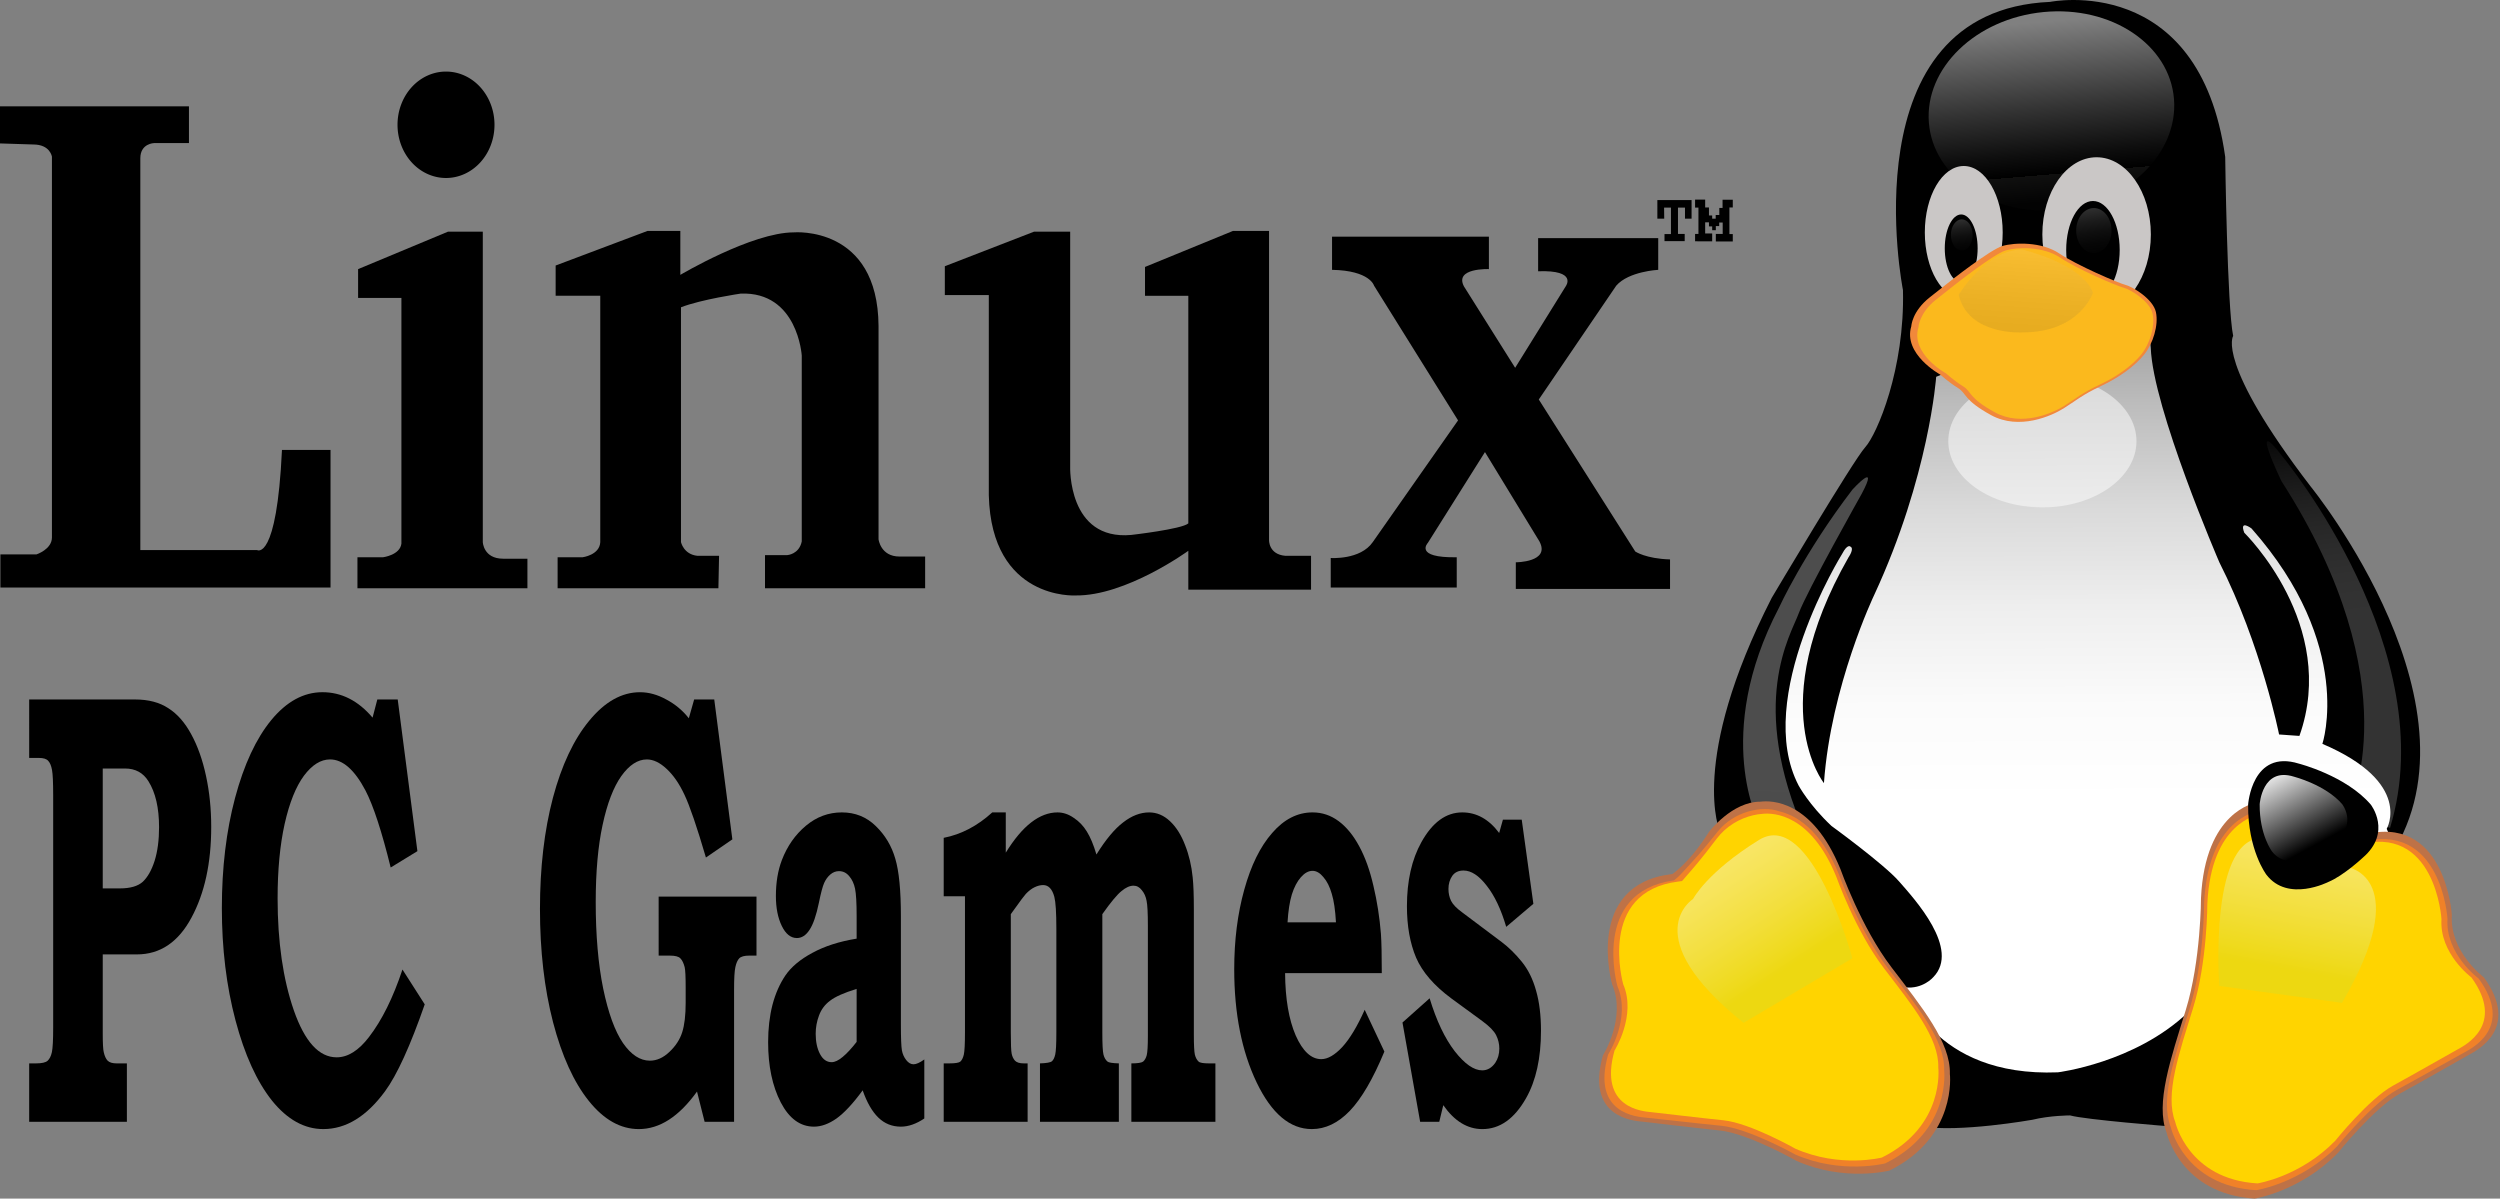 <?xml version="1.0" encoding="UTF-8" standalone="no"?>
<!-- by Caetano Ramos  -->

<svg
   xmlns:dc="http://purl.org/dc/elements/1.1/"
   xmlns:cc="http://creativecommons.org/ns#"
   xmlns:rdf="http://www.w3.org/1999/02/22-rdf-syntax-ns#"
   xmlns:svg="http://www.w3.org/2000/svg"
   xmlns="http://www.w3.org/2000/svg"
   xmlns:sodipodi="http://sodipodi.sourceforge.net/DTD/sodipodi-0.dtd"
   xmlns:inkscape="http://www.inkscape.org/namespaces/inkscape"
   version="1.1"
   id="Layer_1"
   x="0px"
   y="0px"
   width="602.122"
   height="288.682"
   viewBox="0 0 602.122 288.682"
   enable-background="new 0 0 1200 1200"
   xml:space="preserve"
   sodipodi:docname="logo.svg"
   inkscape:version="0.92.4 (5da689c313, 2019-01-14)"><rect x="0" y="0" width="602.122" height="288.682" fill="#808080" stroke="none"/><defs
   id="defs340">
	
	
	
	
	
	
	
	<linearGradient
   y2="712.379"
   x2="785.046"
   y1="712.379"
   x1="50"
   gradientUnits="userSpaceOnUse"
   id="SVGID_1_"
   gradientTransform="translate(-50,-362.214)">
		<stop
   id="stop16"
   style="stop-color:#FADC00"
   offset="0" />
		<stop
   id="stop18"
   style="stop-color:#FADA00"
   offset="0.009" />
		<stop
   id="stop20"
   style="stop-color:#F5B715"
   offset="0.153" />
		<stop
   id="stop22"
   style="stop-color:#F09424"
   offset="0.299" />
		<stop
   id="stop24"
   style="stop-color:#EC752A"
   offset="0.443" />
		<stop
   id="stop26"
   style="stop-color:#E95B2B"
   offset="0.587" />
		<stop
   id="stop28"
   style="stop-color:#E8452B"
   offset="0.728" />
		<stop
   id="stop30"
   style="stop-color:#E7382A"
   offset="0.867" />
		<stop
   id="stop32"
   style="stop-color:#E6332A"
   offset="1" />
		<stop
   id="stop34"
   style="stop-color:#FFFFFF"
   offset="1" />
	</linearGradient>
	
	<linearGradient
   y2="759.175"
   x2="943.806"
   y1="567.821"
   x1="951.984"
   gradientUnits="userSpaceOnUse"
   id="SVGID_2_"
   gradientTransform="translate(-50,-362.214)">
		<stop
   id="stop39"
   style="stop-color:#FFFFFF"
   offset="0.644" />
		<stop
   id="stop41"
   style="stop-color:#CCCCCC"
   offset="0.683" />
		<stop
   id="stop43"
   style="stop-color:#979797"
   offset="0.729" />
		<stop
   id="stop45"
   style="stop-color:#686868"
   offset="0.775" />
		<stop
   id="stop47"
   style="stop-color:#434343"
   offset="0.822" />
		<stop
   id="stop49"
   style="stop-color:#262626"
   offset="0.868" />
		<stop
   id="stop51"
   style="stop-color:#111111"
   offset="0.913" />
		<stop
   id="stop53"
   style="stop-color:#040404"
   offset="0.957" />
		<stop
   id="stop55"
   style="stop-color:#000000"
   offset="1" />
	</linearGradient>
	
	
	<linearGradient
   y2="679.827"
   x2="971.611"
   y1="365.613"
   x1="970.537"
   gradientUnits="userSpaceOnUse"
   id="SVGID_3_"
   gradientTransform="translate(-50,-362.214)">
		<stop
   id="stop62"
   style="stop-color:#000000"
   offset="0" />
		<stop
   id="stop64"
   style="stop-color:#333333"
   offset="0.109" />
		<stop
   id="stop66"
   style="stop-color:#686868"
   offset="0.238" />
		<stop
   id="stop68"
   style="stop-color:#979797"
   offset="0.369" />
		<stop
   id="stop70"
   style="stop-color:#BCBCBC"
   offset="0.499" />
		<stop
   id="stop72"
   style="stop-color:#D9D9D9"
   offset="0.628" />
		<stop
   id="stop74"
   style="stop-color:#EEEEEE"
   offset="0.755" />
		<stop
   id="stop76"
   style="stop-color:#FBFBFB"
   offset="0.88" />
		<stop
   id="stop78"
   style="stop-color:#FFFFFF"
   offset="1" />
		<stop
   id="stop80"
   style="stop-color:#FFFFFF"
   offset="1" />
	</linearGradient>
	
	<linearGradient
   y2="583.57"
   x2="948.244"
   y1="495.249"
   x1="954.246"
   gradientUnits="userSpaceOnUse"
   id="SVGID_4_"
   gradientTransform="translate(-50,-362.214)">
		<stop
   id="stop85"
   style="stop-color:#FFFFFF"
   offset="0.77" />
		<stop
   id="stop87"
   style="stop-color:#CCCCCC"
   offset="0.795" />
		<stop
   id="stop89"
   style="stop-color:#979797"
   offset="0.825" />
		<stop
   id="stop91"
   style="stop-color:#686868"
   offset="0.855" />
		<stop
   id="stop93"
   style="stop-color:#434343"
   offset="0.885" />
		<stop
   id="stop95"
   style="stop-color:#262626"
   offset="0.914" />
		<stop
   id="stop97"
   style="stop-color:#111111"
   offset="0.944" />
		<stop
   id="stop99"
   style="stop-color:#040404"
   offset="0.972" />
		<stop
   id="stop101"
   style="stop-color:#000000"
   offset="1" />
	</linearGradient>
	
	
	<linearGradient
   y2="474.66"
   x2="960.54"
   y1="356.329"
   x1="951.537"
   gradientUnits="userSpaceOnUse"
   id="SVGID_5_"
   gradientTransform="translate(-50,-362.214)">
		<stop
   id="stop108"
   style="stop-color:#FFFFFF"
   offset="0.124" />
		<stop
   id="stop110"
   style="stop-color:#D7D7D7"
   offset="0.197" />
		<stop
   id="stop112"
   style="stop-color:#656565"
   offset="0.414" />
		<stop
   id="stop114"
   style="stop-color:#1C1C1C"
   offset="0.564" />
		<stop
   id="stop116"
   style="stop-color:#000000"
   offset="0.633" />
		<stop
   id="stop118"
   style="stop-color:#20201F"
   offset="0.633" />
		<stop
   id="stop120"
   style="stop-color:#050505"
   offset="0.728" />
	</linearGradient>
	
	
	
	
	<linearGradient
   y2="477.147"
   x2="919.008"
   y1="440.519"
   x1="914.4"
   gradientUnits="userSpaceOnUse"
   id="SVGID_6_"
   gradientTransform="translate(-50,-362.214)">
		<stop
   id="stop131"
   style="stop-color:#FFFFFF"
   offset="0" />
		<stop
   id="stop133"
   style="stop-color:#DCDCDC"
   offset="0.043" />
		<stop
   id="stop135"
   style="stop-color:#A9A9A9"
   offset="0.112" />
		<stop
   id="stop137"
   style="stop-color:#7C7C7C"
   offset="0.185" />
		<stop
   id="stop139"
   style="stop-color:#565656"
   offset="0.26" />
		<stop
   id="stop141"
   style="stop-color:#363636"
   offset="0.337" />
		<stop
   id="stop143"
   style="stop-color:#1E1E1E"
   offset="0.417" />
		<stop
   id="stop145"
   style="stop-color:#0D0D0D"
   offset="0.502" />
		<stop
   id="stop147"
   style="stop-color:#030303"
   offset="0.594" />
		<stop
   id="stop149"
   style="stop-color:#000000"
   offset="0.707" />
	</linearGradient>
	
	
	<linearGradient
   y2="485.025"
   x2="977.751"
   y1="432.161"
   x1="971.1"
   gradientUnits="userSpaceOnUse"
   id="SVGID_7_"
   gradientTransform="translate(-50,-362.214)">
		<stop
   id="stop156"
   style="stop-color:#FFFFFF"
   offset="0" />
		<stop
   id="stop158"
   style="stop-color:#DCDCDC"
   offset="0.043" />
		<stop
   id="stop160"
   style="stop-color:#A9A9A9"
   offset="0.112" />
		<stop
   id="stop162"
   style="stop-color:#7C7C7C"
   offset="0.185" />
		<stop
   id="stop164"
   style="stop-color:#565656"
   offset="0.26" />
		<stop
   id="stop166"
   style="stop-color:#363636"
   offset="0.337" />
		<stop
   id="stop168"
   style="stop-color:#1E1E1E"
   offset="0.417" />
		<stop
   id="stop170"
   style="stop-color:#0D0D0D"
   offset="0.502" />
		<stop
   id="stop172"
   style="stop-color:#030303"
   offset="0.594" />
		<stop
   id="stop174"
   style="stop-color:#000000"
   offset="0.707" />
	</linearGradient>
	
	
	
	<linearGradient
   y2="530.241"
   x2="940.977"
   y1="459.075"
   x1="945.394"
   gradientUnits="userSpaceOnUse"
   id="SVGID_8_"
   gradientTransform="translate(-50,-362.214)">
		<stop
   id="stop183"
   style="stop-color:#FFFFFF"
   offset="0" />
		<stop
   id="stop185"
   style="stop-color:#CCCCCC"
   offset="0.095" />
		<stop
   id="stop187"
   style="stop-color:#979797"
   offset="0.209" />
		<stop
   id="stop189"
   style="stop-color:#686868"
   offset="0.324" />
		<stop
   id="stop191"
   style="stop-color:#434343"
   offset="0.439" />
		<stop
   id="stop193"
   style="stop-color:#262626"
   offset="0.552" />
		<stop
   id="stop195"
   style="stop-color:#111111"
   offset="0.663" />
		<stop
   id="stop197"
   style="stop-color:#040404"
   offset="0.773" />
		<stop
   id="stop199"
   style="stop-color:#000000"
   offset="0.878" />
	</linearGradient>
	
	<linearGradient
   y2="516.824"
   x2="849.276"
   y1="758.644"
   x1="846.418"
   gradientUnits="userSpaceOnUse"
   id="SVGID_9_"
   gradientTransform="translate(-50,-362.214)">
		<stop
   id="stop204"
   style="stop-color:#000000"
   offset="0.084" />
		<stop
   id="stop206"
   style="stop-color:#333333"
   offset="0.112" />
		<stop
   id="stop208"
   style="stop-color:#686868"
   offset="0.145" />
		<stop
   id="stop210"
   style="stop-color:#979797"
   offset="0.178" />
		<stop
   id="stop212"
   style="stop-color:#BCBCBC"
   offset="0.212" />
		<stop
   id="stop214"
   style="stop-color:#D9D9D9"
   offset="0.245" />
		<stop
   id="stop216"
   style="stop-color:#EEEEEE"
   offset="0.278" />
		<stop
   id="stop218"
   style="stop-color:#FBFBFB"
   offset="0.31" />
		<stop
   id="stop220"
   style="stop-color:#FFFFFF"
   offset="0.34" />
		<stop
   id="stop222"
   style="stop-color:#FFFFFF"
   offset="0.56" />
	</linearGradient>
	
	
	<linearGradient
   y2="775.051"
   x2="1100.606"
   y1="526.371"
   x1="1069.735"
   gradientUnits="userSpaceOnUse"
   id="SVGID_11_"
   gradientTransform="translate(-50,-362.214)">
		<stop
   id="stop258"
   style="stop-color:#000000"
   offset="0" />
		<stop
   id="stop260"
   style="stop-color:#333333"
   offset="0.037" />
		<stop
   id="stop262"
   style="stop-color:#686868"
   offset="0.081" />
		<stop
   id="stop264"
   style="stop-color:#979797"
   offset="0.126" />
		<stop
   id="stop266"
   style="stop-color:#BCBCBC"
   offset="0.17" />
		<stop
   id="stop268"
   style="stop-color:#D9D9D9"
   offset="0.214" />
		<stop
   id="stop270"
   style="stop-color:#EEEEEE"
   offset="0.257" />
		<stop
   id="stop272"
   style="stop-color:#FBFBFB"
   offset="0.299" />
		<stop
   id="stop274"
   style="stop-color:#FFFFFF"
   offset="0.34" />
		<stop
   id="stop276"
   style="stop-color:#FFFFFF"
   offset="0.56" />
	</linearGradient>
	
	
	
	
	<linearGradient
   y2="622.569"
   x2="1079.691"
   y1="850.869"
   x1="1041.866"
   gradientUnits="userSpaceOnUse"
   id="SVGID_12_"
   gradientTransform="translate(-50,-362.214)">
		<stop
   id="stop287"
   style="stop-color:#E1DA1D"
   offset="0.455" />
		<stop
   id="stop289"
   style="stop-color:#E4DE33"
   offset="0.483" />
		<stop
   id="stop291"
   style="stop-color:#EBE668"
   offset="0.558" />
		<stop
   id="stop293"
   style="stop-color:#F1EE97"
   offset="0.634" />
		<stop
   id="stop295"
   style="stop-color:#F6F4BC"
   offset="0.71" />
		<stop
   id="stop297"
   style="stop-color:#FAF9D9"
   offset="0.784" />
		<stop
   id="stop299"
   style="stop-color:#FDFCEE"
   offset="0.858" />
		<stop
   id="stop301"
   style="stop-color:#FEFEFB"
   offset="0.93" />
		<stop
   id="stop303"
   style="stop-color:#FFFFFF"
   offset="1" />
		<stop
   id="stop305"
   style="stop-color:#FFFFFF"
   offset="1" />
	</linearGradient>
	
	
	<linearGradient
   y2="697.603"
   x2="1070.024"
   y1="658.225"
   x1="1050.61"
   gradientUnits="userSpaceOnUse"
   id="SVGID_13_"
   gradientTransform="translate(-50,-362.214)">
		<stop
   id="stop312"
   style="stop-color:#454544"
   offset="0.062" />
		<stop
   id="stop314"
   style="stop-color:#6A6A69"
   offset="0.075" />
		<stop
   id="stop316"
   style="stop-color:#979797"
   offset="0.093" />
		<stop
   id="stop318"
   style="stop-color:#BDBDBC"
   offset="0.111" />
		<stop
   id="stop320"
   style="stop-color:#DADAD9"
   offset="0.129" />
		<stop
   id="stop322"
   style="stop-color:#EEEEEE"
   offset="0.146" />
		<stop
   id="stop324"
   style="stop-color:#FBFBFB"
   offset="0.164" />
		<stop
   id="stop326"
   style="stop-color:#FFFFFF"
   offset="0.18" />
		<stop
   id="stop328"
   style="stop-color:#000000"
   offset="1" />
	</linearGradient>
	
	
</defs><sodipodi:namedview
   pagecolor="#ffffff"
   bordercolor="#666666"
   borderopacity="1"
   objecttolerance="10"
   gridtolerance="10"
   guidetolerance="10"
   inkscape:pageopacity="0"
   inkscape:pageshadow="2"
   inkscape:window-width="1600"
   inkscape:window-height="838"
   id="namedview338"
   showgrid="false"
   inkscape:zoom="1.0616927"
   inkscape:cx="224.48892"
   inkscape:cy="237.78699"
   inkscape:window-x="-8"
   inkscape:window-y="-8"
   inkscape:window-maximized="1"
   inkscape:current-layer="Layer_1" />

<g
   id="g839"
   transform="matrix(0.553,0,0,0.607,-6.563,2.4885561e-6)"><g
     id="g787"><path
       inkscape:connector-curvature="0"
       id="path2"
       d="m 11.861,56.91 v -14.719 h 82.302 v 14.582 h -15.145 c 0,0 -6.035,0.084 -6.035,6.032 v 155.448 h 50.826 c 0,0 8.579,4.859 10.863,-39.73 h 21.149 v 54.593 H 12.048 v -13.144 h 15.722 c 0,0 6.716,-2.005 6.716,-6.72 v -151.064 c 0,0 -0.716,-4.859 -8.147,-4.859 z" /><path
       inkscape:connector-curvature="0"
       id="path4"
       d="m 167.832,118.21 v -11.431 l 39.159,-14.863 h 15.151 v 123.197 c 0,0 0.286,6.572 8.859,6.572 h 10.576 v 11.719 h -74.03 v -12.291 h 11.145 c 0,0 7.432,-0.859 8.005,-5.433 v -97.47 z" /><path
       inkscape:connector-curvature="0"
       id="path6"
       d="m 324.756,233.404 h -70.03 v -12.291 h 10.863 c 0,0 7.427,-0.855 7.713,-6 v -97.758 h -19.436 v -12.003 l 40.018,-13.724 h 14.291 v 17.435 c 0,0 31.158,-16.862 49.453,-16.862 0,0 36.586,-2.86 36.872,37.158 v 84.608 c 0,0 0.86,6.859 9.146,6.859 h 11.149 v 12.577 h -69.745 v -13.146 h 9.718 c 0,0 5.145,-0.286 6.286,-5.431 v -73.748 c 0,0 -1.713,-25.441 -26.582,-24.582 0,0 -17.15,2.285 -26.012,5.431 v 93.185 c 0,0 1.145,4.859 7.15,5.426 h 9.432 z" /><path
       inkscape:connector-curvature="0"
       id="path8"
       d="m 442.522,117.069 h -19.152 v -11.437 l 38.875,-13.716 h 15.719 v 93.185 c 0,0 -1.141,29.438 26.586,27.154 0,0 22.009,-2.286 24.867,-4.577 v -90.322 h -18.862 v -11.436 l 38.299,-14.291 h 15.723 v 122.625 c 0,0 -0.286,5.719 7.146,6.286 h 11.146 v 13.436 h -53.45 v -15.435 c 0,0 -27.154,18.007 -49.163,17.722 0,0 -36.591,2.001 -37.732,-39.731 v -79.463 z" /><path
       inkscape:connector-curvature="0"
       id="path10"
       d="m 592.015,107.065 v -13.15 h 68.318 v 12.864 c 0,0 -15.149,-0.574 -10.864,6.858 l 22.295,32.299 22.009,-32.299 c 0,0 5.433,-6.572 -12.005,-6.004 v -13.144 h 52.309 v 12.576 c 0,0 -12.862,0.572 -18.291,6.286 l -33.73,45.163 42.017,60.312 c 0,0 4.573,2.858 15.149,3.144 v 11.719 h -67.17 v -10.578 c 0,0 15.149,0 10.289,-8.285 l -23.728,-35.445 -24.867,36.017 c 0,0 -6.286,6 12.576,5.715 v 12.002 h -54.879 v -11.717 c 0,0 12.862,0.86 18.295,-6.286 l 37.158,-48.31 -36.586,-53.452 c 0,0.001 -1.717,-5.999 -18.295,-6.285 z" /><path
       transform="translate(-50,-362.214)"
       style=""
       d="M 783.701,441.593 H 798.6 v 7.386 h -2.869 v -4.395 h -3.052 v 10.445 h 2.928 v 2.868 h -8.795 v -2.81 h 2.809 v -10.503 h -2.987 l 0.06,4.395 h -2.993 z"
       id="polygon12" /><path
       transform="translate(-50,-362.214)"
       style=""
       d="m 816.55,441.472 v 3.052 h -1.468 v 10.563 h 1.468 v 2.929 h -7.389 v -2.987 h 2.993 v -4.52 h -1.525 v 1.403 h -1.468 v 1.649 h -1.588 v -1.526 h -1.403 v -1.59 h -1.649 v 4.401 h 3.052 v 3.14 l -7.447,-0.031 v -2.926 h 1.466 v -10.445 h -1.466 v -3.175 h 4.395 v 3.115 h 1.649 v 3.176 h 1.403 v 1.279 h 1.53 v -1.462 h 1.584 v -2.808 h 1.408 v -3.237 z"
       id="polygon14" /><path
       style="fill:url(#SVGID_2_)"
       inkscape:connector-curvature="0"
       id="path58"
       d="m 971.545,270.947 c 0,29.657 -32.393,53.701 -72.351,53.701 -39.965,0 -72.356,-24.044 -72.356,-53.701 0,-29.658 32.391,-53.699 72.356,-53.699 39.958,-0.001 72.351,24.041 72.351,53.699 z" /><path
       inkscape:connector-curvature="0"
       id="path60"
       d="m 956.759,446.912 c 0,0 -36.393,-2.596 -43.319,-4.331 0,0 -8.663,0 -16.46,1.735 0,0 -32.056,5.198 -48.52,2.596 l -87.5,-116.956 c 0,0 -13.857,-27.721 22.527,-92.701 0,0 35.525,-54.581 40.719,-59.775 5.198,-5.198 17.328,-31.188 16.462,-62.382 0,0 -24.259,-110.891 64.109,-114.353 0,0 64.976,-12.134 76.239,61.507 0,0 0.864,59.779 3.467,71.043 0,0 -7.797,10.395 33.786,59.779 0,0 79.703,89.235 32.922,149.01 z" /><path
       style="fill:url(#SVGID_3_)"
       inkscape:connector-curvature="0"
       id="path83"
       d="m 855.131,149.512 c 0,0 -3.002,39.444 -27.014,86.609 0,0 -18.865,36.017 -21.867,74.601 0,0 -26.58,-30.012 10.722,-89.609 0,0 2.646,-3.432 0.819,-4.223 0,0 -1.234,-1.283 -3.604,2.865 0,0 -38.946,57.097 -18.938,91.97 0,0 4.573,7.717 14.291,16.002 0,0 22.867,15.151 29.441,22.016 6.576,6.858 26.872,26.868 14.863,38.013 0,0 -4.573,4.857 -12.291,4.004 0,0 11.717,35.731 66.598,33.726 0,0 33.445,-3.714 56.599,-23.722 l 88.895,-68.029 -2.287,-4.859 c 0,0 11.721,-18.296 -28.013,-33.728 0,0 14.289,-38.877 -30.872,-85.465 0,0 -5.429,-3.72 -3.142,1.713 0,0 41.164,36.586 24.009,80.608 l -8.859,-0.573 c 0,0 -7.719,-35.445 -26.015,-68.318 0,0 -29.01,-61.165 -29.87,-85.179 -0.852,-24.011 -93.465,11.578 -93.465,11.578 z" /><path
       style="opacity:0.5;fill:url(#SVGID_4_)"
       inkscape:connector-curvature="0"
       id="path104"
       d="m 942.371,175.052 c 0,14.512 -18.349,26.283 -40.981,26.283 -22.63,0 -40.979,-11.771 -40.979,-26.283 0,-14.52 18.349,-26.286 40.979,-26.286 22.632,0 40.981,11.766 40.981,26.286 z" /><path
       style="fill:none;stroke:#f7a81c;stroke-width:0.677;stroke-miterlimit:10"
       inkscape:connector-curvature="0"
       id="path106"
       d="m 848.243,135.642 c 0,0 30.928,39.642 73.66,9.559 0,0 5.343,-6.469 21.648,-10.685"
       stroke-miterlimit="10" /><path
       style="opacity:0.5;fill:url(#SVGID_5_)"
       inkscape:connector-curvature="0"
       id="path123"
       d="m 958.71,39.296 c 1.911,21.67 -20.433,41.347 -49.913,43.949 -29.475,2.603 -54.924,-12.85 -56.841,-34.517 -1.911,-21.67 20.433,-41.342 49.913,-43.945 29.479,-2.607 54.931,12.85 56.841,34.513 z" /><path
       style="fill:#cac7c6"
       inkscape:connector-curvature="0"
       id="path125"
       d="m 884.103,92.236 c 0,14.562 -7.591,26.369 -16.957,26.369 -9.363,0 -16.958,-11.807 -16.958,-26.369 0,-14.566 7.595,-26.369 16.958,-26.369 9.366,0 16.957,11.803 16.957,26.369 z" /><path
       style="fill:#cac7c6"
       inkscape:connector-curvature="0"
       id="path127"
       d="m 948.631,93.025 c 0,16.918 -10.582,30.638 -23.627,30.638 -13.051,0 -23.629,-13.72 -23.629,-30.638 0,-16.917 10.578,-30.629 23.629,-30.629 13.045,0 23.627,13.712 23.627,30.629 z" /><path
       inkscape:connector-curvature="0"
       id="path129"
       d="m 873.19,98.553 c 0,7.436 -3.205,13.466 -7.161,13.466 -3.95,0 -7.154,-6.031 -7.154,-13.466 0,-7.432 3.205,-13.462 7.154,-13.462 3.956,0 7.161,6.03 7.161,13.462 z" /><path
       style="opacity:0.5;fill:url(#SVGID_6_)"
       inkscape:connector-curvature="0"
       id="path152"
       d="m 871.006,93.219 c 0,3.417 -2.117,6.183 -4.73,6.183 -2.616,0 -4.73,-2.766 -4.73,-6.183 0,-3.417 2.114,-6.187 4.73,-6.187 2.613,-0.001 4.73,2.769 4.73,6.187 z" /><path
       inkscape:connector-curvature="0"
       id="path154"
       d="m 935.062,99.159 c 0,10.719 -5.214,19.406 -11.648,19.406 -6.439,0 -11.653,-8.687 -11.653,-19.406 0,-10.716 5.214,-19.406 11.653,-19.406 6.434,-0.001 11.648,8.69 11.648,19.406 z" /><path
       style="opacity:0.5;fill:url(#SVGID_7_)"
       inkscape:connector-curvature="0"
       id="path177"
       d="m 931.508,91.465 c 0,4.93 -3.447,8.919 -7.702,8.919 -4.253,0 -7.698,-3.988 -7.698,-8.919 0,-4.921 3.445,-8.912 7.698,-8.912 4.254,-0.001 7.702,3.991 7.702,8.912 z" /><path
       style="fill:#f1883b"
       inkscape:connector-curvature="0"
       id="path179"
       d="m 856.786,148.564 c 0,0 -16.161,-8.083 -12.488,-19.105 0,0 0.243,-5.876 8.085,-11.511 7.836,-5.635 6.858,-4.898 7.836,-5.635 0.978,-0.735 18.37,-13.223 23.756,-14.696 5.388,-1.47 17.145,-1.713 24.74,2.938 7.588,4.657 25.712,11.758 28.897,12.495 3.185,0.735 12.001,5.633 13.223,10.774 1.225,5.147 -1.223,12.493 -5.141,16.899 -3.915,4.41 -10.778,9.06 -18.858,12.492 -8.083,3.428 -11.021,5.878 -16.165,8.816 -5.141,2.942 -19.348,8.818 -31.594,2.695 -12.246,-6.123 -10.528,-8.573 -14.448,-10.774 -3.921,-2.209 -7.843,-5.388 -7.843,-5.388 z" /><path
       style="fill:#fbb91d"
       inkscape:connector-curvature="0"
       id="path181"
       d="m 859.377,148.134 c 0,0 -15.476,-7.732 -11.953,-18.287 0,0 0.232,-5.624 7.732,-11.016 7.5,-5.392 6.568,-4.689 7.5,-5.392 0.939,-0.701 17.584,-12.656 22.74,-14.064 5.156,-1.408 16.415,-1.64 23.679,2.816 7.264,4.455 24.616,11.248 27.657,11.951 3.051,0.705 11.491,5.392 12.66,10.314 1.172,4.923 -1.173,11.959 -4.921,16.178 -3.748,4.221 -10.316,8.676 -18.05,11.954 -7.737,3.283 -10.546,5.624 -15.476,8.439 -4.917,2.816 -18.516,8.44 -30.233,2.579 -11.723,-5.863 -10.08,-8.203 -13.832,-10.316 -3.755,-2.108 -7.503,-5.156 -7.503,-5.156 z" /><path
       style="opacity:0.1;fill:url(#SVGID_8_)"
       inkscape:connector-curvature="0"
       id="path202"
       d="m 864.933,116.985 c 0,0 11.525,-17.709 27.555,-17.994 0,0 26.423,5.624 30.921,17.154 0,0 -5.62,15.742 -30.646,15.742 0,0 -23.611,1.408 -27.83,-14.902 z" /><path
       style="opacity:0.3;fill:url(#SVGID_9_)"
       inkscape:connector-curvature="0"
       id="path225"
       d="m 778.094,326.874 c 0,0 -20.578,-34.871 8.577,-85.753 0,0 10.864,-21.723 32.013,-46.876 0,0 12.009,-12.005 4.003,1.713 0,0 -24.011,38.877 -27.439,47.45 -3.432,8.577 -22.299,35.445 2.854,87.466 25.155,52.027 -20.008,-4 -20.008,-4 z" /><g
       id="g256"
       transform="translate(-50,-362.214)">
		<path
   style="fill:#be7247"
   inkscape:connector-curvature="0"
   id="path227"
   d="m 911.097,788.331 c 0.38,-12.523 -12.131,-26.416 -25.4,-42.268 -13.268,-15.852 -22.256,-38.991 -22.256,-38.991 -12.336,-27.549 -30.334,-27.291 -34.779,-26.762 -12.458,-0.08 -22.469,11.994 -22.469,11.994 -6.439,9.299 -12.185,14.212 -15.914,16.709 -0.193,0.021 -0.38,0.045 -0.574,0.069 -38.03,4.268 -25.701,43.736 -25.701,43.736 6.295,13.309 -4.025,28.196 -4.025,28.196 -7.623,24.715 13.432,25.909 17.324,26.275 3.881,0.371 21.108,2.306 33.547,3.477 12.435,1.171 33.535,12.104 33.535,12.104 20.863,8.399 40.418,3.806 40.418,3.806 29.627,-13.383 26.294,-38.345 26.294,-38.345 z" />
		<path
   style="fill:#f08128"
   inkscape:connector-curvature="0"
   id="path229"
   d="m 908.608,786.934 c 0.419,-12.009 -11.633,-25.282 -24.418,-40.422 -12.781,-15.141 -21.381,-37.287 -21.381,-37.287 -8.051,-17.945 -18.695,-23.524 -26.034,-25.091 -7.758,-2.493 -19.95,0.204 -26.788,8.036 -7.372,8.44 -9.239,10.127 -14.928,15.811 -1.808,1.807 -3.159,2.903 -4.172,3.561 -36.225,4.548 -24.573,41.983 -24.573,41.983 6.035,12.736 -4.023,27.051 -4.023,27.051 -7.492,23.737 12.897,24.788 16.66,25.125 3.763,0.335 20.434,2.113 32.473,3.185 12.043,1.066 32.428,11.455 32.428,11.455 20.161,7.965 39.124,3.473 39.124,3.473 28.748,-12.96 25.632,-36.88 25.632,-36.88 z" />
		<path
   style="fill:#ffd400"
   inkscape:connector-curvature="0"
   id="path231"
   d="m 906.055,785.765 c 0.361,-11.67 -11.302,-24.611 -23.677,-39.371 -12.37,-14.755 -20.745,-36.309 -20.745,-36.309 -11.141,-24.889 -27.278,-25.4 -32.023,-24.962 -1.386,0.084 -2.809,0.282 -4.242,0.587 -5.801,1.244 -11.672,4.307 -15.742,9.192 -7.52,9.03 -9.594,11.05 -15.183,16.9 -0.529,0.071 -1.066,0.14 -1.61,0.198 -35.49,4.001 -24.003,40.768 -24.003,40.768 5.86,12.396 -3.778,26.271 -3.778,26.271 -7.131,23.036 12.518,24.137 16.142,24.474 3.63,0.34 19.703,2.132 31.308,3.213 11.603,1.083 31.283,11.259 31.283,11.259 19.46,7.812 37.71,3.52 37.71,3.52 27.651,-12.487 24.56,-35.74 24.56,-35.74 z" />
		
			<linearGradient
   gradientTransform="matrix(-0.932,0.362,0.362,0.932,3336.581,-699.245)"
   y2="319.673"
   x2="2873.655"
   y1="547.985"
   x1="2835.828"
   gradientUnits="userSpaceOnUse"
   id="SVGID_10_">
			<stop
   id="stop233"
   style="stop-color:#E1DA1D"
   offset="0.455" />
			<stop
   id="stop235"
   style="stop-color:#E4DE33"
   offset="0.483" />
			<stop
   id="stop237"
   style="stop-color:#EBE668"
   offset="0.558" />
			<stop
   id="stop239"
   style="stop-color:#F1EE97"
   offset="0.634" />
			<stop
   id="stop241"
   style="stop-color:#F6F4BC"
   offset="0.71" />
			<stop
   id="stop243"
   style="stop-color:#FAF9D9"
   offset="0.784" />
			<stop
   id="stop245"
   style="stop-color:#FDFCEE"
   offset="0.858" />
			<stop
   id="stop247"
   style="stop-color:#FEFEFB"
   offset="0.93" />
			<stop
   id="stop249"
   style="stop-color:#FFFFFF"
   offset="1" />
			<stop
   id="stop251"
   style="stop-color:#FFFFFF"
   offset="1" />
		</linearGradient>
		<path
   style="opacity:0.6;fill:url(#SVGID_10_)"
   inkscape:connector-curvature="0"
   id="path254"
   d="m 868.631,742.444 c 0,0 -17.816,-59.794 -40.605,-46.981 -22.789,12.819 -28.766,23.436 -28.766,23.436 0,0 -25.365,14.539 21.981,49.163 z" />
	</g><path
       style="opacity:0.2;fill:url(#SVGID_11_)"
       inkscape:connector-curvature="0"
       id="path279"
       d="m 1034.813,321.083 c 0,0 27.762,-49.273 -29.326,-130.205 0,0 -14.859,-28.151 0.78,-9.383 0,0 69.992,77.023 46.532,147.015 z" /><path
       style="fill:#be7247"
       inkscape:connector-curvature="0"
       id="path281"
       d="m 994.209,318.594 c 0,0 -21.987,3.147 -23.737,37.756 0,0 0,24.824 -6.63,44.402 -6.632,19.585 -13.264,37.065 -8.377,48.6 0,0 5.936,24.474 38.394,26.221 0,0 19.896,-2.794 36.3,-18.181 0,0 15.708,-17.827 26.877,-23.421 11.171,-5.596 26.526,-13.634 30.018,-15.388 3.486,-1.747 22.686,-10.483 6.626,-30.764 0,0 -15.005,-10.142 -13.958,-24.822 0,0 -2.79,-41.256 -39.791,-31.469 -36.996,9.79 -45.722,-12.934 -45.722,-12.934 z" /><path
       style="fill:#f08128"
       inkscape:connector-curvature="0"
       id="path283"
       d="m 994.867,321.985 c 0,0 -21.332,3.013 -23.026,36.142 0,0 0,23.762 -6.434,42.502 -6.434,18.744 -12.869,35.473 -8.128,46.519 0,0 5.757,23.427 37.246,25.095 0,0 19.303,-2.676 35.22,-17.401 0,0 15.237,-17.066 26.073,-22.417 10.833,-5.358 25.736,-13.051 29.118,-14.726 3.383,-1.674 22.009,-10.038 6.435,-29.451 0,0 -14.562,-9.707 -13.544,-23.76 0,0 -2.712,-39.49 -38.602,-30.117 -35.895,9.367 -44.358,-12.386 -44.358,-12.386 z" /><path
       style="fill:#ffd400"
       inkscape:connector-curvature="0"
       id="path285"
       d="m 995.396,323.335 c 0,0 -20.524,2.927 -22.153,35.168 0,0 0,23.124 -6.187,41.362 -6.191,18.239 -12.379,34.521 -7.816,45.27 0,0 5.536,22.793 35.83,24.423 0,0 18.572,-2.607 33.88,-16.937 0,0 14.661,-16.606 25.084,-21.815 10.425,-5.216 24.76,-12.701 28.018,-14.33 3.253,-1.629 21.175,-9.772 6.187,-28.66 0,0 -14.008,-9.441 -13.03,-23.124 0,0 -2.603,-38.428 -37.134,-29.307 -34.532,9.114 -42.679,-12.05 -42.679,-12.05 z" /><path
       style="opacity:0.6;fill:url(#SVGID_12_)"
       inkscape:connector-curvature="0"
       id="path308"
       d="m 978.439,391.201 c 0,0 -5.042,-62.188 20.842,-58.489 25.88,3.698 35.293,11.426 35.293,11.426 0,0 28.911,4.369 -2.687,53.784 z" /><path
       inkscape:connector-curvature="0"
       id="path310"
       d="m 990.994,319.286 c 0,0 1.597,-22.123 22.129,-16.286 0,0 20.531,4.779 31.325,16.286 0,0 9.383,10.971 -3.54,21.059 0,0 -8.321,7.081 -14.87,9.562 0,0 -17.698,8.315 -27.078,-2.834 10e-4,-0.001 -8.142,-9.735 -7.966,-27.787 z" /><path
       style="fill:url(#SVGID_13_)"
       inkscape:connector-curvature="0"
       id="path331"
       d="m 996.027,319.123 c 0,0 1.07,-14.889 14.889,-10.958 0,0 13.814,3.22 21.078,10.958 0,0 6.312,7.386 -2.379,14.175 0,0 -5.601,4.76 -10.004,6.43 0,0 -11.91,5.601 -18.226,-1.906 0,0 -5.476,-6.549 -5.358,-18.699 z" /></g><path
     style=""
     d="m 227.237,49.512 a 21.12,21.115 0 0 1 -21.12,21.115 21.12,21.115 0 0 1 -21.12,-21.115 21.12,21.115 0 0 1 21.12,-21.115 21.12,21.115 0 0 1 21.12,21.115 z"
     id="ellipse333" /><g
     aria-label="PC Games"
     transform="scale(0.722,1.386)"
     style="font-style:normal;font-variant:normal;font-weight:600;font-stretch:normal;font-size:177.505px;line-height:1.25;font-family:'Bookman Old Style';-inkscape-font-specification:'Bookman Old Style, Semi-Bold';font-variant-ligatures:normal;font-variant-caps:normal;font-variant-numeric:normal;font-feature-settings:normal;text-align:start;letter-spacing:0px;word-spacing:0px;writing-mode:lr-tb;text-anchor:start;fill:#000000;fill-opacity:1;stroke:none;stroke-width:1.76"
     id="text568"><path
       d="m 34.039,200.247 h 63.878 q 12.134,0 20.108,2.514 8.061,2.427 13.781,7.454 5.807,5.027 8.927,11.961 3.12,6.847 3.12,14.561 0,15.514 -11.961,26.002 -11.874,10.487 -32.849,10.487 H 78.415 v 22.622 q 0,4.247 0.607,5.374 0.78,1.647 2.34,2.427 1.647,0.78 5.46,0.78 h 6.154 v 16.728 H 34.039 V 304.428 h 4.074 q 5.374,0 7.107,-0.78 1.733,-0.78 2.514,-2.427 0.78,-1.733 0.78,-7.02 v -66.478 q 0,-5.547 -0.693,-7.28 -0.693,-1.82 -2.253,-2.6 -1.473,-0.867 -5.72,-0.867 h -5.807 z m 44.376,19.761 v 34.322 h 10.314 q 9.447,0 13.868,-1.907 4.42,-1.993 7.107,-5.98 2.687,-4.074 2.687,-9.621 0,-8.321 -6.414,-13.174 -4.767,-3.64 -14.128,-3.64 z"
       style="font-style:normal;font-variant:normal;font-weight:600;font-stretch:normal;font-size:177.505px;font-family:'Bookman Old Style';-inkscape-font-specification:'Bookman Old Style, Semi-Bold';font-variant-ligatures:normal;font-variant-caps:normal;font-variant-numeric:normal;font-feature-settings:normal;text-align:start;writing-mode:lr-tb;text-anchor:start;stroke-width:1.76"
       id="path5445" /><path
       d="m 244.047,200.247 h 12.307 l 11.874,43.423 -16.121,4.68 q -8.061,-15.514 -15.168,-22.015 -9.881,-8.927 -21.408,-8.927 -8.407,0 -15.774,4.68 -7.28,4.68 -11.614,13.781 -4.247,9.101 -4.247,21.321 0,18.635 9.794,32.069 9.881,13.434 25.828,13.434 10.141,0 19.501,-5.807 11.701,-7.194 20.195,-19.328 l 13.434,9.967 q -13.088,17.855 -23.922,24.875 -16.728,10.834 -37.269,10.834 -17.074,0 -30.942,-8.147 -13.781,-8.234 -22.015,-22.968 -8.234,-14.734 -8.234,-32.155 0,-17.334 7.974,-31.549 8.061,-14.301 21.841,-22.275 13.868,-7.974 30.855,-7.974 17.248,0 30.249,7.28 z"
       style="font-style:normal;font-variant:normal;font-weight:600;font-stretch:normal;font-size:177.505px;font-family:'Bookman Old Style';-inkscape-font-specification:'Bookman Old Style, Semi-Bold';font-variant-ligatures:normal;font-variant-caps:normal;font-variant-numeric:normal;font-feature-settings:normal;text-align:start;writing-mode:lr-tb;text-anchor:start;stroke-width:1.76"
       id="path5447" /><path
       d="m 413.751,256.671 h 59.024 v 16.901 h -4.42 q -4.334,0 -5.98,0.78 -1.56,0.78 -2.34,2.514 -0.78,1.647 -0.78,6.414 v 37.876 h -17.768 l -4.594,-8.667 q -8.147,5.374 -16.901,8.061 -8.754,2.687 -18.201,2.687 -16.554,0 -30.162,-8.061 -13.608,-8.061 -21.581,-22.535 -7.887,-14.474 -7.887,-32.416 0,-17.768 7.801,-31.809 7.887,-14.041 21.928,-22.101 14.128,-8.147 30.595,-8.147 7.974,0 15.861,2.08 7.974,1.993 13.608,5.374 l 3.207,-5.374 h 12.134 l 10.921,40.043 -15.948,5.2 q -8.147,-13.174 -12.914,-17.941 -4.68,-4.767 -10.834,-7.454 -6.067,-2.687 -11.874,-2.687 -8.234,0 -15.428,4.767 -7.107,4.767 -11.267,13.954 -4.16,9.101 -4.16,22.101 0,14.301 4.507,24.788 4.594,10.487 11.961,15.601 7.367,5.027 16.208,5.027 6.24,0 11.787,-2.514 5.634,-2.514 7.714,-5.634 2.08,-3.12 2.08,-8.407 v -4.42 q 0,-4.594 -0.607,-5.807 -0.953,-1.733 -2.6,-2.514 -1.56,-0.78 -6.24,-0.78 h -6.847 z"
       style="font-style:normal;font-variant:normal;font-weight:600;font-stretch:normal;font-size:177.505px;font-family:'Bookman Old Style';-inkscape-font-specification:'Bookman Old Style, Semi-Bold';font-variant-ligatures:normal;font-variant-caps:normal;font-variant-numeric:normal;font-feature-settings:normal;text-align:start;writing-mode:lr-tb;text-anchor:start;stroke-width:1.76"
       id="path5449" /><path
       d="m 533.186,268.719 v -6.414 q 0,-5.72 -0.953,-7.887 -0.953,-2.167 -3.467,-3.554 -2.514,-1.473 -6.24,-1.473 -2.86,0 -5.2,0.953 -2.34,0.953 -3.727,2.427 -1.387,1.473 -3.207,5.72 -2.34,5.374 -5.634,7.714 -3.207,2.34 -7.627,2.34 -5.547,0 -9.101,-3.467 -3.554,-3.467 -3.554,-8.581 0,-5.807 3.64,-10.314 4.854,-5.98 14.474,-9.794 9.621,-3.814 21.668,-3.814 12.047,0 20.455,3.9 8.494,3.9 11.787,9.361 3.38,5.374 3.38,16.468 v 31.029 q 0,5.72 0.607,7.367 0.607,1.56 2.6,2.774 1.993,1.213 4.42,1.213 2.427,0 6.5,-1.387 v 16.901 q -7.367,2.34 -14.128,2.34 -7.974,0 -13.608,-2.6 -5.634,-2.6 -9.447,-7.801 -8.667,5.634 -15.774,8.061 -7.02,2.34 -13.608,2.34 -12.394,0 -20.021,-6.934 -7.627,-7.02 -7.627,-17.248 0,-5.807 2.6,-10.661 2.687,-4.854 7.887,-8.494 5.287,-3.64 16.208,-6.414 11.007,-2.86 26.695,-4.074 z m 0,14.388 q -11.354,1.647 -16.034,3.38 -4.68,1.647 -6.674,4.247 -1.993,2.514 -1.993,5.2 0,3.467 2.6,5.807 2.6,2.34 7.02,2.34 2.86,0 6.587,-1.473 3.814,-1.473 8.494,-4.334 z"
       style="font-style:normal;font-variant:normal;font-weight:600;font-stretch:normal;font-size:177.505px;font-family:'Bookman Old Style';-inkscape-font-specification:'Bookman Old Style, Semi-Bold';font-variant-ligatures:normal;font-variant-caps:normal;font-variant-numeric:normal;font-feature-settings:normal;text-align:start;writing-mode:lr-tb;text-anchor:start;stroke-width:1.76"
       id="path5451" /><path
       d="m 623.152,232.576 v 11.527 q 7.541,-5.807 15.341,-8.667 7.801,-2.86 15.861,-2.86 5.114,0 9.794,1.56 4.767,1.473 7.887,3.9 3.207,2.427 5.807,6.587 8.407,-6.414 16.121,-9.187 7.714,-2.86 15.688,-2.86 6.934,0 12.568,2.514 5.634,2.514 9.101,6.847 3.554,4.247 4.594,9.274 0.693,3.12 0.693,9.101 v 35.882 q 0,4.42 0.607,5.72 0.693,1.3 2.253,1.993 1.127,0.52 6.327,0.52 h 3.814 v 16.728 H 698.904 V 304.428 q 5.634,0 7.107,-0.52 1.473,-0.607 2.167,-1.82 0.693,-1.3 0.693,-5.547 v -31.462 q 0,-5.46 -0.78,-7.194 -0.693,-1.82 -2.86,-3.034 -2.08,-1.3 -5.027,-1.3 -3.38,0 -7.28,1.56 -3.9,1.473 -11.527,6.587 v 33.889 q 0,5.027 0.693,6.327 0.693,1.3 2.427,1.993 1.04,0.433 6.847,0.52 v 16.728 h -47.583 V 304.428 q 5.894,-0.087 7.194,-0.607 1.3,-0.52 1.993,-1.907 0.693,-1.387 0.693,-6.327 v -29.729 q 0,-6.847 -1.213,-9.101 -1.907,-3.38 -6.76,-3.38 -2.427,0 -5.114,0.607 -2.687,0.607 -5.287,1.907 -1.387,0.693 -7.107,4.507 l -1.993,1.3 v 33.889 q 0,4.854 0.52,6.067 0.52,1.213 1.993,1.993 1.56,0.78 5.287,0.78 h 2.34 v 16.728 H 585.709 V 304.428 h 3.38 q 5.374,0 6.674,-0.52 1.387,-0.607 2.08,-1.993 0.693,-1.473 0.693,-6.327 V 256.584 H 585.709 V 239.857 q 15.861,-1.473 29.295,-7.28 z"
       style="font-style:normal;font-variant:normal;font-weight:600;font-stretch:normal;font-size:177.505px;font-family:'Bookman Old Style';-inkscape-font-specification:'Bookman Old Style, Semi-Bold';font-variant-ligatures:normal;font-variant-caps:normal;font-variant-numeric:normal;font-feature-settings:normal;text-align:start;writing-mode:lr-tb;text-anchor:start;stroke-width:1.76"
       id="path5453" /><path
       d="m 839.66,289.087 11.874,11.961 q -10.227,11.701 -20.888,16.988 -10.574,5.2 -22.882,5.2 -19.761,0 -33.282,-13.348 -13.521,-13.434 -13.521,-32.416 0,-12.481 6.067,-22.795 6.067,-10.401 16.814,-16.208 10.747,-5.894 24.355,-5.894 8.667,0 15.774,2.514 7.107,2.514 12.394,7.194 5.374,4.68 8.581,11.354 3.294,6.587 4.507,13.694 0.52,3.554 0.52,11.267 H 791.643 q 0.173,11.007 6.414,17.855 6.327,6.76 15.428,6.76 5.807,0 12.654,-3.467 6.847,-3.554 13.521,-10.661 z m -17.334,-25.048 q -0.607,-5.2 -2.514,-8.147 -1.82,-3.034 -5.027,-4.767 -3.12,-1.82 -6.587,-1.82 -3.64,0 -7.02,1.82 -3.38,1.82 -5.46,4.94 -1.993,3.12 -2.6,7.974 z"
       style="font-style:normal;font-variant:normal;font-weight:600;font-stretch:normal;font-size:177.505px;font-family:'Bookman Old Style';-inkscape-font-specification:'Bookman Old Style, Semi-Bold';font-variant-ligatures:normal;font-variant-caps:normal;font-variant-numeric:normal;font-feature-settings:normal;text-align:start;writing-mode:lr-tb;text-anchor:start;stroke-width:1.76"
       id="path5455" /><path
       d="m 923.039,234.656 h 11.354 l 7.02,24.095 -16.381,6.587 q -4.68,-7.541 -11.787,-11.787 -7.02,-4.334 -13.954,-4.334 -4.594,0 -6.847,1.56 -2.253,1.56 -2.253,3.727 0,1.82 1.56,3.38 1.647,1.56 6.674,3.294 l 23.835,8.494 q 6.327,2.253 12.134,5.634 5.807,3.38 8.667,8.321 2.947,4.854 2.947,11.441 0,11.787 -9.014,19.328 -10.574,8.841 -26.348,8.841 -13.521,0 -23.575,-6.847 l -2.427,4.767 h -11.527 l -10.661,-28.429 16.381,-6.934 q 6.154,9.621 15.168,15.168 9.014,5.46 16.554,5.46 4.68,0 7.887,-2.167 2.427,-1.733 2.427,-4.074 0,-1.993 -1.907,-3.814 -1.907,-1.82 -8.407,-4.074 l -18.721,-6.5 q -15.514,-5.46 -21.148,-11.614 -5.547,-6.24 -5.547,-14.734 0,-10.921 8.754,-18.375 9.967,-8.494 24.615,-8.494 13.001,0 22.275,5.894 z"
       style="font-style:normal;font-variant:normal;font-weight:600;font-stretch:normal;font-size:177.505px;font-family:'Bookman Old Style';-inkscape-font-specification:'Bookman Old Style, Semi-Bold';font-variant-ligatures:normal;font-variant-caps:normal;font-variant-numeric:normal;font-feature-settings:normal;text-align:start;writing-mode:lr-tb;text-anchor:start;stroke-width:1.76"
       id="path5457" /></g></g></svg>